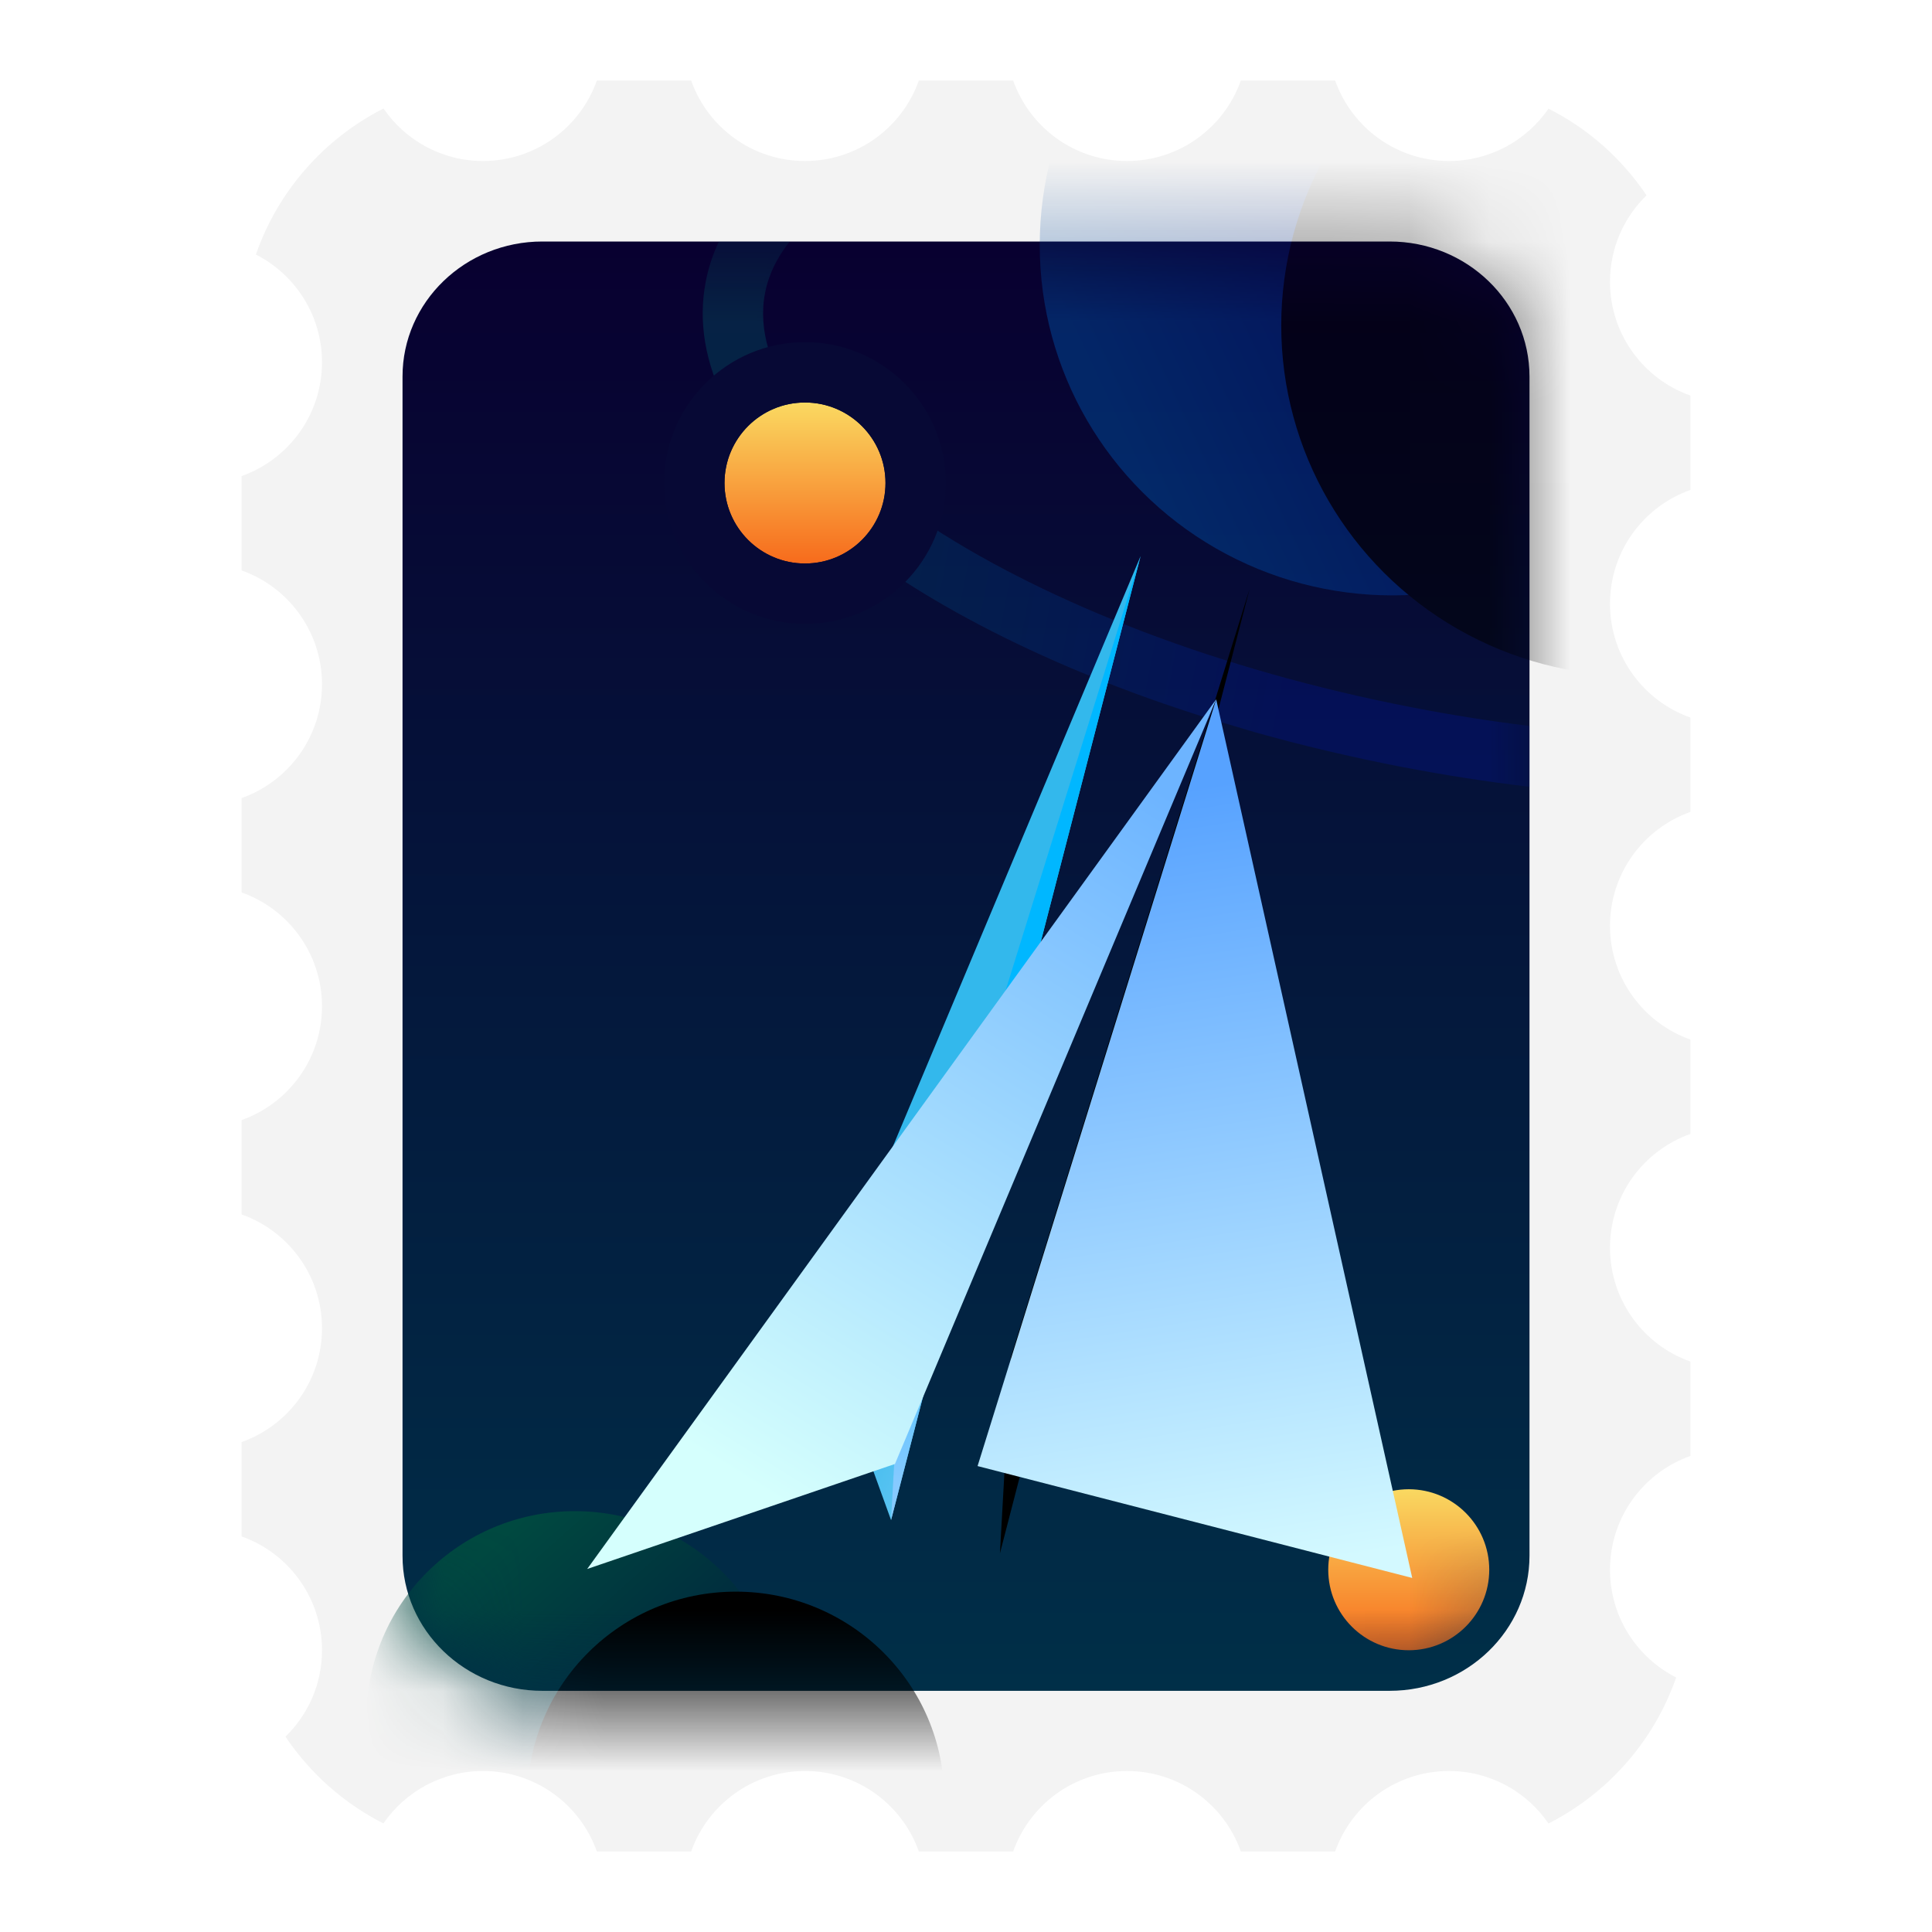<svg xmlns="http://www.w3.org/2000/svg" xmlns:xlink="http://www.w3.org/1999/xlink" width="24" height="24" viewBox="0 0 24 24">
  <defs>
    <filter id="deepin-mail-24px-a" width="200%" height="169.6%" x="-50%" y="-23.9%" filterUnits="objectBoundingBox">
      <feOffset in="SourceAlpha" result="shadowOffsetOuter1"/>
      <feGaussianBlur in="shadowOffsetOuter1" result="shadowBlurOuter1" stdDeviation=".5"/>
      <feColorMatrix in="shadowBlurOuter1" result="shadowMatrixOuter1" values="0 0 0 0 0   0 0 0 0 0   0 0 0 0 0  0 0 0 0.15 0"/>
      <feMerge>
        <feMergeNode in="shadowMatrixOuter1"/>
        <feMergeNode in="SourceGraphic"/>
      </feMerge>
    </filter>
    <linearGradient id="deepin-mail-24px-c" x1="50%" x2="50%" y1="0%" y2="100%">
      <stop offset="0%" stop-color="#080030"/>
      <stop offset="100%" stop-color="#002F48"/>
    </linearGradient>
    <path id="deepin-mail-24px-b" d="M1.738,0.5 C0.778,0.5 0,1.252 0,2.179 L0,16.825 C0,17.752 0.778,18.504 1.738,18.504 L12.262,18.504 C13.222,18.504 14,17.752 14,16.825 L14,2.179 C14,1.252 13.222,0.5 12.262,0.5 L1.738,0.5 Z"/>
    <linearGradient id="deepin-mail-24px-d" x1="3.381%" x2="74.037%" y1="57.454%" y2="66.093%">
      <stop offset="0%" stop-color="#00807D"/>
      <stop offset="100%" stop-color="#0013AE"/>
    </linearGradient>
    <linearGradient id="deepin-mail-24px-f" x1="8.682%" x2="71.294%" y1="71.076%" y2="41.59%">
      <stop offset="0%" stop-color="#00499C"/>
      <stop offset="100%" stop-color="#000A72"/>
    </linearGradient>
    <ellipse id="deepin-mail-24px-g" cx="12.297" cy=".544" rx="4.381" ry="4.352"/>
    <filter id="deepin-mail-24px-h" width="134.2%" height="134.5%" x="-17.1%" y="-17.2%" filterUnits="objectBoundingBox">
      <feOffset dx="3" dy="1" in="SourceAlpha" result="shadowOffsetInner1"/>
      <feComposite in="shadowOffsetInner1" in2="SourceAlpha" k2="-1" k3="1" operator="arithmetic" result="shadowInnerInner1"/>
      <feColorMatrix in="shadowInnerInner1" values="0 0 0 0 1   0 0 0 0 1   0 0 0 0 1  0 0 0 0.1 0"/>
    </filter>
    <linearGradient id="deepin-mail-24px-i" x1="50%" x2="50%" y1="0%" y2="100%">
      <stop offset="0%" stop-color="#FAD961"/>
      <stop offset="100%" stop-color="#F76B1C"/>
    </linearGradient>
    <linearGradient id="deepin-mail-24px-j" x1="30.073%" x2="80.534%" y1="8.257%" y2="65.048%">
      <stop offset="0%" stop-color="#004940"/>
      <stop offset="100%" stop-color="#001D3C"/>
    </linearGradient>
    <ellipse id="deepin-mail-24px-k" cx="2.141" cy="18.844" rx="2.589" ry="2.572"/>
    <filter id="deepin-mail-24px-l" width="138.6%" height="138.9%" x="-19.3%" y="-19.4%" filterUnits="objectBoundingBox">
      <feOffset dx="2" dy="1" in="SourceAlpha" result="shadowOffsetInner1"/>
      <feComposite in="shadowOffsetInner1" in2="SourceAlpha" k2="-1" k3="1" operator="arithmetic" result="shadowInnerInner1"/>
      <feColorMatrix in="shadowInnerInner1" values="0 0 0 0 1   0 0 0 0 1   0 0 0 0 1  0 0 0 0.1 0"/>
    </filter>
    <linearGradient id="deepin-mail-24px-m" x1="31.476%" x2="58.751%" y1="60.932%" y2="100%">
      <stop offset="0%" stop-color="#33B8EC"/>
      <stop offset="100%" stop-color="#B5DEFF"/>
    </linearGradient>
    <linearGradient id="deepin-mail-24px-n" x1="36.614%" x2="9.198%" y1="58.706%" y2="100%">
      <stop offset="0%" stop-color="#00B7FF"/>
      <stop offset="100%" stop-color="#87CAFF"/>
    </linearGradient>
    <polygon id="deepin-mail-24px-o" points="4.882 7.069 3.618 9.157 11.977 .039"/>
    <filter id="deepin-mail-24px-p" width="112%" height="111%" x="-6%" y="-5.5%" filterUnits="objectBoundingBox">
      <feOffset dx="1" dy="1" in="SourceAlpha" result="shadowOffsetInner1"/>
      <feComposite in="shadowOffsetInner1" in2="SourceAlpha" k2="-1" k3="1" operator="arithmetic" result="shadowInnerInner1"/>
      <feColorMatrix in="shadowInnerInner1" values="0 0 0 0 1   0 0 0 0 1   0 0 0 0 1  0 0 0 0.5 0"/>
    </filter>
    <filter id="deepin-mail-24px-q" width="233.3%" height="245.5%" x="-66.7%" y="-72.7%" filterUnits="objectBoundingBox">
      <feOffset dy="2" in="SourceAlpha" result="shadowOffsetOuter1"/>
      <feGaussianBlur in="shadowOffsetOuter1" result="shadowBlurOuter1" stdDeviation="1"/>
      <feColorMatrix in="shadowBlurOuter1" result="shadowMatrixOuter1" values="0 0 0 0 0   0 0 0 0 0   0 0 0 0 0  0 0 0 0.2 0"/>
      <feMerge>
        <feMergeNode in="shadowMatrixOuter1"/>
        <feMergeNode in="SourceGraphic"/>
      </feMerge>
    </filter>
    <linearGradient id="deepin-mail-24px-r" x1="98.248%" x2="10.424%" y1="35.196%" y2="62.648%">
      <stop offset="0%" stop-color="#6DB4FF"/>
      <stop offset="100%" stop-color="#D5FFFD"/>
    </linearGradient>
    <linearGradient id="deepin-mail-24px-s" x1="70.43%" x2="50%" y1="3.11%" y2="94.772%">
      <stop offset="0%" stop-color="#57A2FF"/>
      <stop offset="100%" stop-color="#D3F9FF"/>
    </linearGradient>
  </defs>
  <g fill="none" fill-rule="evenodd" filter="url(#deepin-mail-24px-a)" transform="translate(2.25 1)">
    <path fill="#F3F3F3" fill-rule="nonzero" d="M14.336,0.001 C14.542,0.583 15.097,1 15.75,1 C16.263,1 16.716,0.742 16.986,0.35 C17.479,0.598 17.898,0.971 18.204,1.427 C17.924,1.698 17.75,2.079 17.75,2.5 C17.75,3.153 18.167,3.708 18.749,3.914 L18.749,5.086 C18.167,5.292 17.75,5.847 17.75,6.5 C17.75,7.153 18.167,7.708 18.749,7.914 L18.749,9.086 C18.167,9.292 17.75,9.847 17.75,10.5 C17.75,11.153 18.167,11.708 18.749,11.914 L18.749,13.086 C18.167,13.292 17.75,13.847 17.75,14.5 C17.75,15.153 18.167,15.708 18.749,15.914 L18.749,17.086 C18.167,17.292 17.75,17.847 17.75,18.5 C17.75,19.084 18.084,19.591 18.572,19.838 C18.297,20.628 17.723,21.278 16.986,21.652 C16.716,21.258 16.263,21 15.75,21 C15.097,21 14.542,21.417 14.336,21.999 L13.164,21.999 C12.958,21.417 12.403,21 11.75,21 C11.097,21 10.542,21.417 10.336,21.999 L9.164,21.999 C8.958,21.417 8.403,21 7.75,21 C7.097,21 6.542,21.417 6.336,21.999 L5.164,21.999 C4.958,21.417 4.403,21 3.75,21 C3.237,21 2.784,21.258 2.513,21.651 C2.021,21.402 1.602,21.029 1.296,20.573 C1.577,20.301 1.75,19.921 1.75,19.5 C1.75,18.847 1.333,18.292 0.751,18.086 L0.751,16.914 C1.333,16.708 1.75,16.153 1.75,15.5 C1.75,14.847 1.333,14.292 0.751,14.086 L0.751,12.914 C1.333,12.708 1.75,12.153 1.75,11.5 C1.75,10.847 1.333,10.292 0.751,10.086 L0.751,8.914 C1.333,8.708 1.75,8.153 1.75,7.5 C1.75,6.847 1.333,6.292 0.751,6.086 L0.751,4.914 C1.333,4.708 1.75,4.153 1.75,3.5 C1.75,2.916 1.416,2.41 0.929,2.162 C1.203,1.372 1.777,0.722 2.514,0.348 C2.784,0.742 3.237,1 3.75,1 C4.403,1 4.958,0.583 5.164,0.001 L6.336,0.001 C6.542,0.583 7.097,1 7.75,1 C8.403,1 8.958,0.583 9.164,0.001 L10.336,0.001 C10.542,0.583 11.097,1 11.75,1 C12.403,1 12.958,0.583 13.164,0.001 Z M14.965,2 L4.521,2 C3.536,2 2.737,2.799 2.737,3.784 L2.737,18.22 C2.737,19.206 3.536,20.004 4.521,20.004 L14.965,20.004 C15.951,20.004 16.75,19.206 16.75,18.22 L16.75,3.784 C16.75,2.799 15.951,2 14.965,2 Z"/>
    <g transform="translate(2.75 1.5)">
      <mask id="deepin-mail-24px-e" fill="#fff">
        <use xlink:href="#deepin-mail-24px-b"/>
      </mask>
      <use fill="url(#deepin-mail-24px-c)" fill-rule="nonzero" xlink:href="#deepin-mail-24px-b"/>
      <path fill="url(#deepin-mail-24px-d)" fill-rule="nonzero" d="M4.811,0.499 C4.653,0.697 4.548,0.91 4.504,1.138 C4.146,2.965 7.71,5.354 12.546,6.288 C13.038,6.384 13.524,6.46 14,6.518 L14,7.274 C13.477,7.212 12.943,7.129 12.404,7.025 C11.779,6.904 11.174,6.76 10.592,6.597 L10.018,6.426 C6.063,5.188 3.372,3.017 3.768,0.994 C3.801,0.822 3.856,0.657 3.931,0.499 L4.811,0.499 Z" mask="url(#deepin-mail-24px-e)" opacity=".503"/>
      <g mask="url(#deepin-mail-24px-e)" opacity=".5">
        <use fill="url(#deepin-mail-24px-f)" xlink:href="#deepin-mail-24px-g"/>
        <use fill="#000" filter="url(#deepin-mail-24px-h)" xlink:href="#deepin-mail-24px-g"/>
      </g>
      <circle cx="5" cy="3.5" r="1" fill="url(#deepin-mail-24px-i)" mask="url(#deepin-mail-24px-e)"/>
      <path fill="#070935" fill-rule="nonzero" d="M5,1.75 C4.034,1.75 3.25,2.534 3.25,3.5 C3.25,4.466 4.034,5.25 5,5.25 C5.966,5.25 6.75,4.466 6.75,3.5 C6.75,2.534 5.966,1.75 5,1.75 Z M5,2.5 C5.552,2.5 6,2.948 6,3.5 C6,4.052 5.552,4.5 5,4.5 C4.448,4.5 4,4.052 4,3.5 C4,2.948 4.448,2.5 5,2.5 Z" mask="url(#deepin-mail-24px-e)"/>
      <circle cx="12.5" cy="17" r="1" fill="url(#deepin-mail-24px-i)" mask="url(#deepin-mail-24px-e)"/>
      <g mask="url(#deepin-mail-24px-e)">
        <use fill="url(#deepin-mail-24px-j)" xlink:href="#deepin-mail-24px-k"/>
        <use fill="#000" filter="url(#deepin-mail-24px-l)" xlink:href="#deepin-mail-24px-k"/>
      </g>
    </g>
    <g transform="rotate(-28 23.718 3.09)">
      <polygon fill="url(#deepin-mail-24px-m)" points="3.988 6.563 3.618 9.157 11.977 .039"/>
      <use fill="url(#deepin-mail-24px-n)" xlink:href="#deepin-mail-24px-o"/>
      <use fill="#000" filter="url(#deepin-mail-24px-p)" xlink:href="#deepin-mail-24px-o"/>
      <g filter="url(#deepin-mail-24px-q)" transform="translate(0 .05)">
        <polygon fill="url(#deepin-mail-24px-r)" points="3.988 6.514 11.971 0 0 5.871"/>
        <polygon fill="url(#deepin-mail-24px-s)" points="4.882 7.019 11.971 0 8.997 10.781"/>
      </g>
    </g>
  </g>
</svg>
